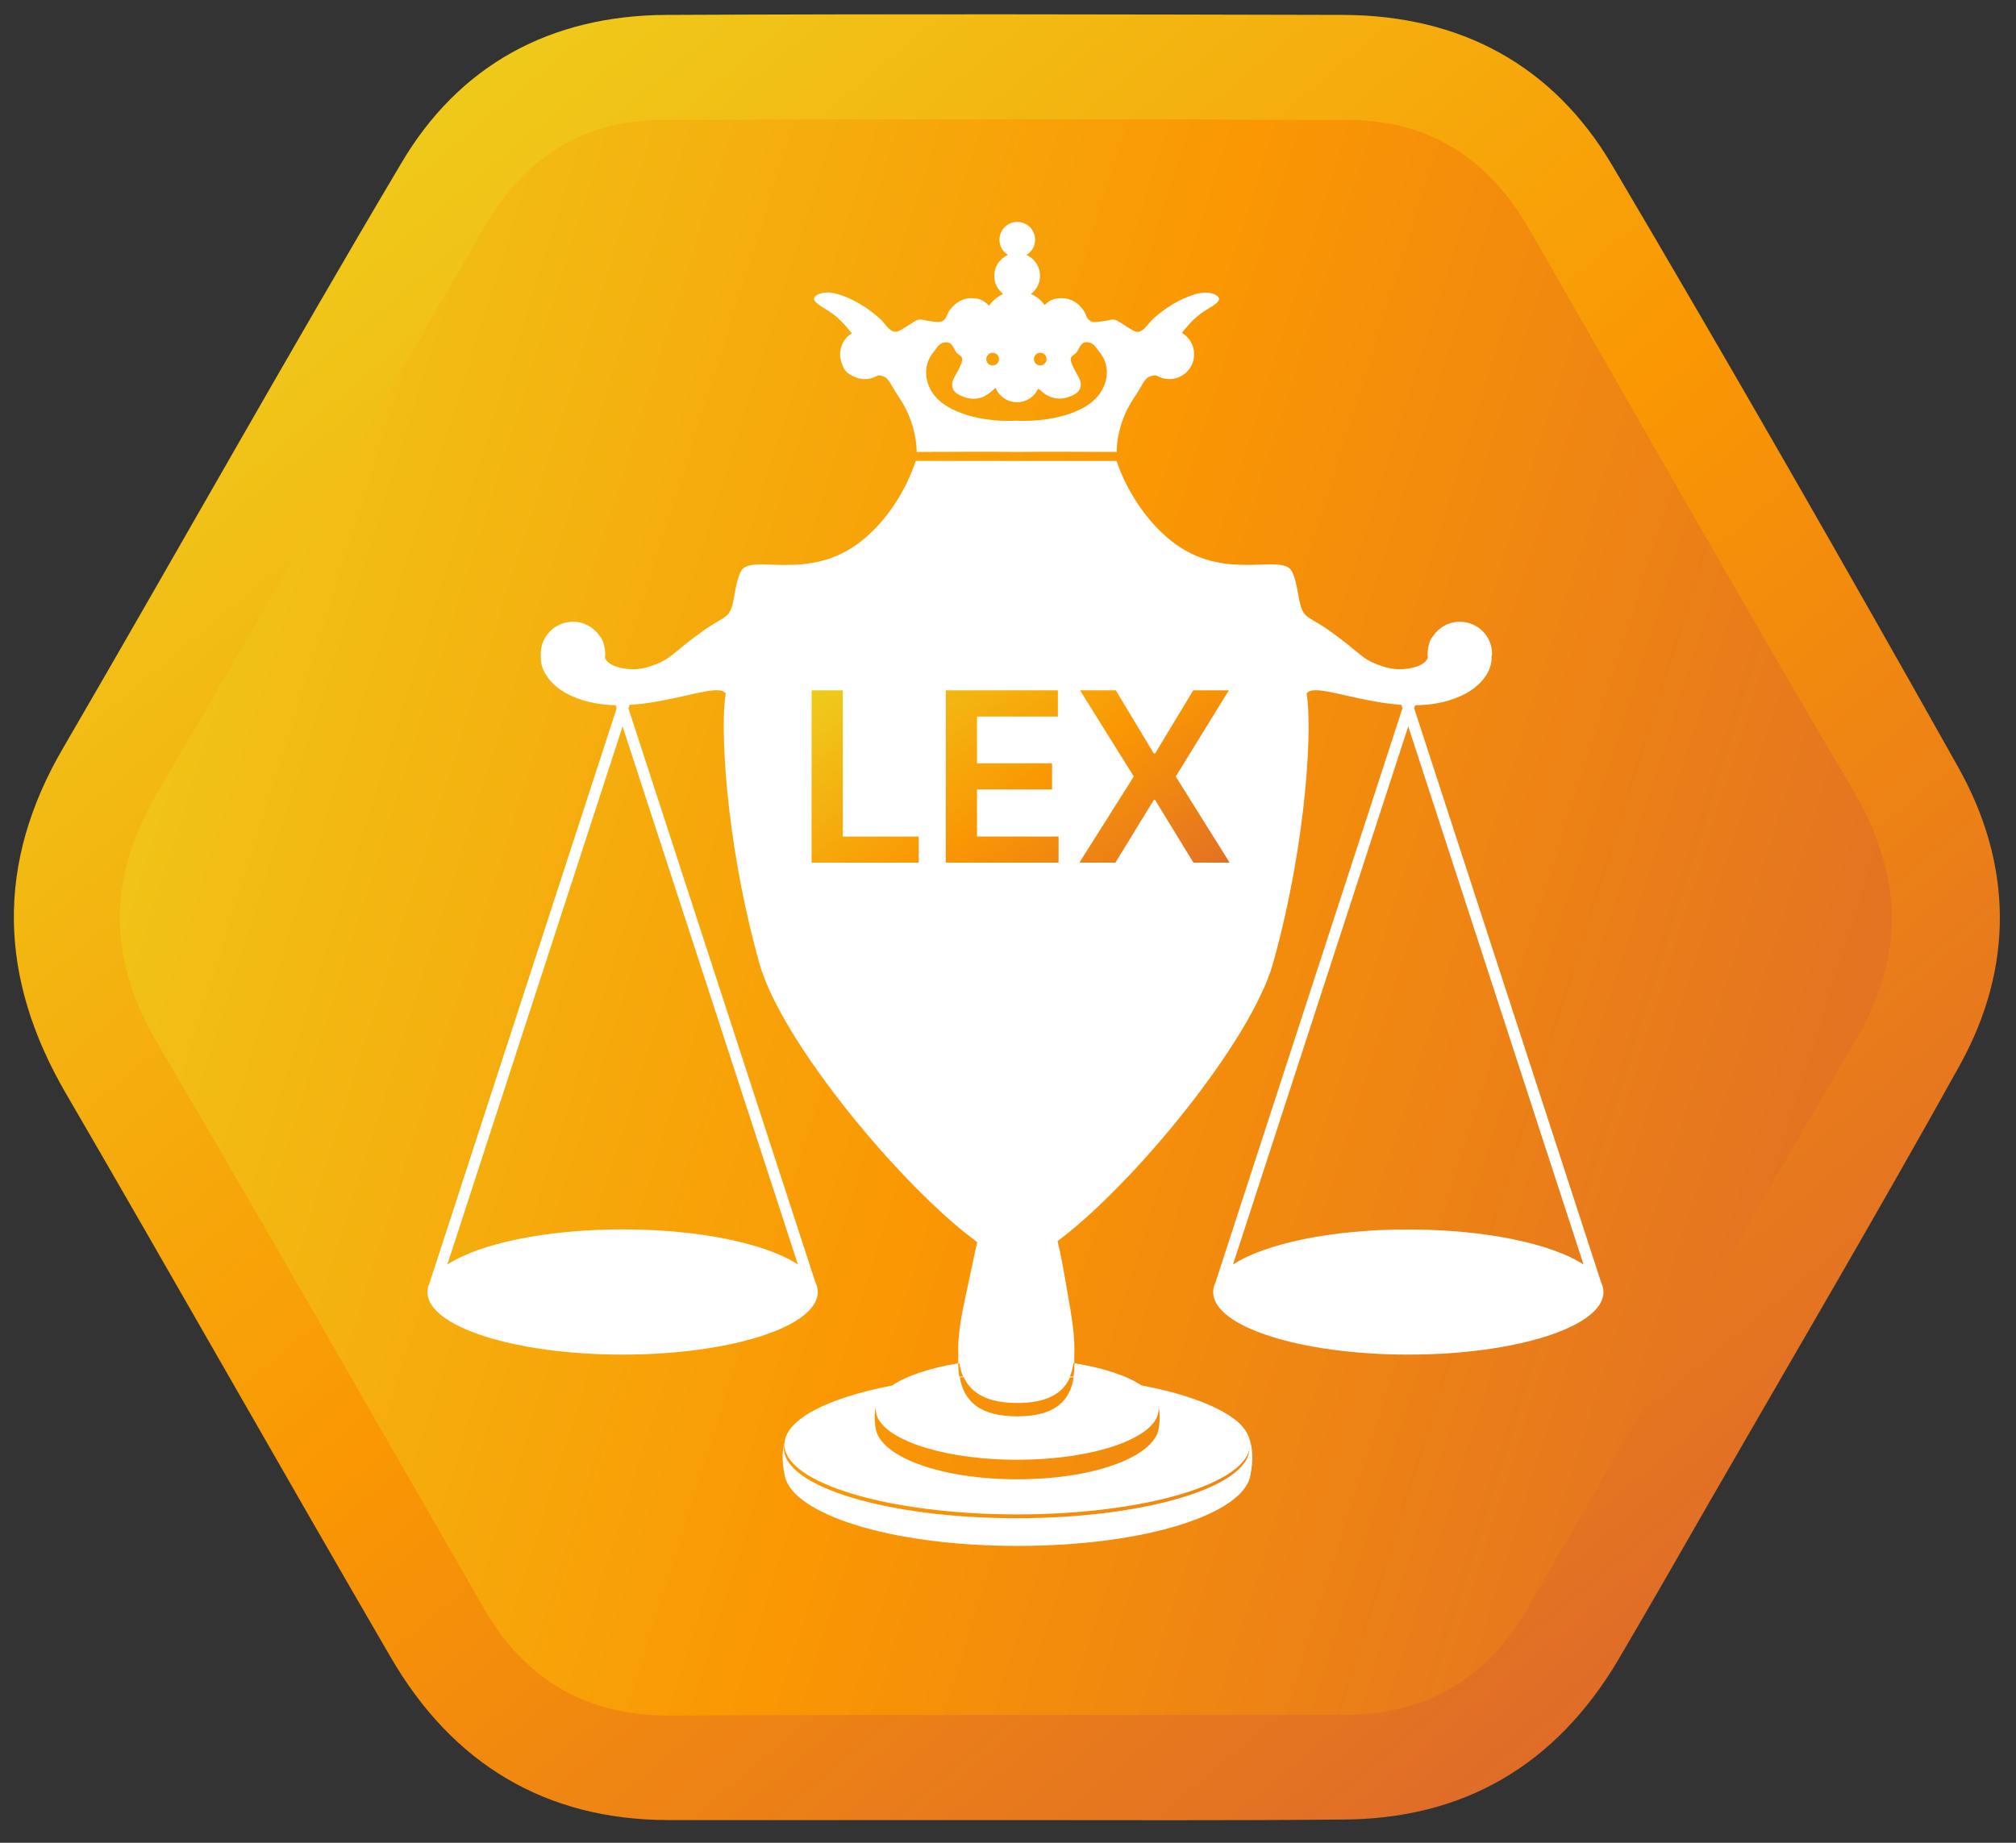 <svg width="35" height="32" viewBox="0 0 35 32" fill="none" xmlns="http://www.w3.org/2000/svg">
<rect x="0" y="0" width="35" height="32" fill="#333333" stroke="none"/>
<path d="M9.325 1.368L25.934 1.368L34.239 15.752L25.934 30.136L9.325 30.136L1.02 15.752L9.325 1.368Z" fill="url(#paint0_linear_820_4939)"/>
<path d="M17.452 31.606C15.503 31.606 13.563 31.606 11.614 31.606C9.462 31.606 7.853 30.619 6.787 28.785C4.893 25.53 3.036 22.239 1.142 18.984C-0.026 16.974 -0.081 14.992 1.105 12.973C3.063 9.608 4.966 6.206 6.952 2.859C7.964 1.125 9.563 0.268 11.568 0.259C15.485 0.24 19.41 0.25 23.327 0.259C25.35 0.268 26.959 1.125 27.988 2.868C30.029 6.325 32.025 9.81 33.992 13.314C34.948 15.01 34.967 16.799 34.02 18.505C32.613 21.04 31.142 23.539 29.698 26.047C29.165 26.978 28.632 27.909 28.09 28.831C27.005 30.656 25.405 31.597 23.281 31.597C21.341 31.615 19.392 31.606 17.452 31.606ZM17.452 29.78C19.41 29.78 21.369 29.78 23.336 29.78C24.724 29.78 25.791 29.172 26.49 27.983C28.411 24.682 30.287 21.354 32.218 18.062C33.1 16.559 33.027 15.167 32.153 13.692C30.25 10.474 28.411 7.21 26.545 3.974C25.855 2.776 24.835 2.094 23.447 2.084C19.447 2.066 15.457 2.066 11.457 2.084C10.115 2.094 9.095 2.757 8.423 3.919C6.52 7.201 4.654 10.502 2.732 13.766C1.868 15.241 1.859 16.624 2.723 18.099C4.645 21.363 6.511 24.654 8.405 27.936C9.104 29.154 10.161 29.78 11.568 29.79C13.535 29.78 15.494 29.78 17.452 29.78Z" fill="url(#paint1_linear_820_4939)"/>
<path d="M17.666 23.871C18.921 23.871 20.222 24.145 20.924 24.44C20.191 24.135 19.013 23.871 17.666 23.871C16.234 23.871 14.961 24.162 14.242 24.499C14.917 24.153 16.321 23.871 17.666 23.871Z" fill="white"/>
<path d="M20.924 24.439C21.407 24.638 21.691 24.884 21.691 25.15C21.691 25.82 19.881 26.364 17.651 26.364C15.42 26.364 13.61 25.82 13.61 25.15C13.61 24.909 13.842 24.685 14.244 24.497C13.742 24.653 13.485 24.978 13.625 25.631C13.765 26.287 15.435 26.845 17.665 26.845C19.896 26.845 21.576 26.288 21.706 25.631C21.854 24.896 21.527 24.572 20.924 24.439Z" fill="white"/>
<path d="M21.165 5.184C21.146 5.117 21.036 5.092 21.005 5.087C20.914 5.073 20.819 5.073 20.602 5.162C20.254 5.304 20.002 5.551 19.992 5.564C19.896 5.672 19.836 5.766 19.744 5.763C19.7 5.762 19.635 5.721 19.508 5.639C19.415 5.58 19.396 5.561 19.346 5.552C19.286 5.542 19.266 5.562 19.16 5.577C19.043 5.593 18.986 5.602 18.937 5.577C18.845 5.53 18.87 5.444 18.776 5.345C18.708 5.26 18.613 5.202 18.505 5.184C18.477 5.18 18.446 5.177 18.414 5.178C18.311 5.184 18.242 5.196 18.142 5.291C18.141 5.293 18.139 5.294 18.136 5.297C18.076 5.213 17.994 5.147 17.899 5.105C17.994 5.033 18.056 4.919 18.056 4.79C18.056 4.628 17.959 4.489 17.821 4.427C17.91 4.373 17.971 4.275 17.971 4.163C17.971 3.993 17.833 3.854 17.661 3.854C17.49 3.854 17.352 3.992 17.352 4.163C17.352 4.275 17.41 4.372 17.5 4.426C17.359 4.487 17.261 4.627 17.261 4.79C17.261 4.919 17.322 5.033 17.418 5.105C17.318 5.149 17.233 5.221 17.171 5.309C17.165 5.303 17.16 5.297 17.154 5.291C17.052 5.196 16.984 5.184 16.882 5.178C16.821 5.174 16.767 5.186 16.72 5.203C16.649 5.228 16.588 5.271 16.538 5.328C16.423 5.433 16.457 5.527 16.36 5.576C16.312 5.601 16.253 5.592 16.137 5.576C16.032 5.561 16.011 5.54 15.951 5.551C15.901 5.56 15.882 5.579 15.79 5.637C15.662 5.719 15.598 5.76 15.553 5.762C15.46 5.765 15.401 5.671 15.306 5.562C15.295 5.551 15.043 5.303 14.695 5.161C14.48 5.073 14.383 5.071 14.292 5.086C14.261 5.09 14.151 5.115 14.132 5.183C14.118 5.235 14.253 5.317 14.273 5.331C14.481 5.454 14.581 5.53 14.789 5.787C14.666 5.863 14.585 5.998 14.585 6.154C14.585 6.215 14.599 6.275 14.622 6.328C14.647 6.429 14.729 6.501 14.828 6.541C14.885 6.569 14.948 6.583 15.015 6.583C15.097 6.583 15.174 6.56 15.24 6.52C15.263 6.517 15.291 6.52 15.325 6.532C15.441 6.57 15.457 6.677 15.611 6.904C15.929 7.372 15.914 7.848 15.914 7.848C16.395 7.848 17.146 7.84 17.629 7.848C17.636 7.848 17.644 7.846 17.651 7.846C17.658 7.848 17.664 7.849 17.673 7.848C18.154 7.84 18.905 7.848 19.387 7.848C19.387 7.848 19.371 7.371 19.691 6.904C19.845 6.677 19.861 6.57 19.977 6.532C20.021 6.517 20.053 6.517 20.083 6.523C20.147 6.561 20.222 6.583 20.301 6.583C20.539 6.583 20.732 6.391 20.732 6.152C20.732 5.994 20.646 5.854 20.518 5.78C20.722 5.527 20.822 5.451 21.029 5.329C21.045 5.319 21.18 5.237 21.165 5.184ZM18.06 6.126C18.12 6.126 18.17 6.174 18.17 6.236C18.17 6.296 18.122 6.346 18.06 6.346C17.998 6.346 17.95 6.297 17.95 6.236C17.95 6.174 17.998 6.126 18.06 6.126ZM17.343 6.236C17.343 6.296 17.294 6.346 17.233 6.346C17.171 6.346 17.123 6.297 17.123 6.236C17.123 6.176 17.171 6.126 17.233 6.126C17.294 6.126 17.343 6.174 17.343 6.236ZM19.159 6.72C19.057 6.951 18.845 7.063 18.761 7.105C18.271 7.352 17.641 7.305 17.641 7.305C17.641 7.305 17.022 7.353 16.532 7.105C16.448 7.063 16.236 6.953 16.134 6.72C16.112 6.67 16.06 6.545 16.084 6.384C16.093 6.328 16.12 6.215 16.209 6.111C16.262 6.049 16.299 5.948 16.426 5.944C16.524 5.941 16.544 6.026 16.593 6.105C16.658 6.206 16.783 6.148 16.636 6.429C16.598 6.503 16.532 6.594 16.53 6.668C16.527 6.802 16.627 6.862 16.777 6.906C17.036 6.982 17.205 6.803 17.236 6.777C17.253 6.762 17.268 6.748 17.284 6.733C17.343 6.881 17.488 6.985 17.658 6.985C17.823 6.985 17.963 6.887 18.025 6.746C18.035 6.756 18.047 6.767 18.059 6.775C18.089 6.802 18.26 6.979 18.518 6.904C18.667 6.86 18.767 6.8 18.764 6.667C18.763 6.591 18.697 6.501 18.659 6.428C18.51 6.146 18.637 6.205 18.701 6.104C18.751 6.024 18.771 5.939 18.868 5.942C18.996 5.947 19.032 6.048 19.085 6.11C19.175 6.214 19.201 6.327 19.21 6.382C19.233 6.544 19.181 6.67 19.159 6.72Z" fill="white"/>
<path d="M27.797 22.268L24.552 12.3L24.587 12.192L24.508 12.167L24.488 12.108L24.408 12.135L24.404 12.133L24.402 12.136L24.305 12.167L24.348 12.3L21.101 22.274C21.076 22.327 21.062 22.381 21.062 22.437C21.062 23.037 22.579 23.523 24.45 23.523C26.322 23.523 27.838 23.037 27.838 22.437C27.837 22.378 27.824 22.322 27.797 22.268ZM21.406 21.959L24.449 12.614L27.492 21.959C26.941 21.598 25.785 21.35 24.45 21.35C23.113 21.348 21.957 21.598 21.406 21.959Z" fill="white"/>
<path d="M14.156 22.268L10.91 12.3L10.945 12.192L10.866 12.167L10.847 12.108L10.766 12.135L10.762 12.133L10.761 12.136L10.664 12.167L10.706 12.3L7.459 22.274C7.434 22.327 7.421 22.381 7.421 22.437C7.421 23.037 8.937 23.523 10.809 23.523C12.68 23.523 14.197 23.037 14.197 22.437C14.197 22.378 14.184 22.322 14.156 22.268ZM7.766 21.959L10.809 12.614L13.852 21.957C13.301 21.596 12.145 21.348 10.81 21.348C9.473 21.348 8.317 21.598 7.766 21.959Z" fill="white"/>
<path d="M25.904 11.355C25.904 11.046 25.653 10.797 25.345 10.797C25.149 10.797 24.976 10.898 24.876 11.05C24.842 11.093 24.817 11.141 24.808 11.194C24.794 11.245 24.785 11.298 24.785 11.354C24.785 11.377 24.786 11.399 24.789 11.421C24.728 11.586 24.43 11.614 24.38 11.618C24.206 11.634 24.068 11.593 23.994 11.568C23.616 11.441 23.657 11.363 23.088 10.957C22.837 10.778 22.696 10.738 22.635 10.643C22.529 10.479 22.55 10.185 22.435 9.933C22.275 9.576 21.258 10.146 20.316 9.378C19.628 8.818 19.385 8.004 19.385 8.004C19.385 8.004 16.193 8.004 15.897 8.004C15.897 8.004 15.664 8.818 14.976 9.378C14.034 10.146 13.016 9.578 12.856 9.933C12.742 10.185 12.762 10.479 12.657 10.643C12.595 10.738 12.454 10.778 12.204 10.957C11.635 11.363 11.676 11.439 11.297 11.568C11.224 11.593 11.086 11.634 10.912 11.618C10.862 11.614 10.564 11.586 10.502 11.421C10.505 11.399 10.507 11.376 10.507 11.354C10.507 11.298 10.498 11.244 10.483 11.194C10.475 11.141 10.451 11.093 10.416 11.05C10.316 10.898 10.143 10.797 9.947 10.797C9.637 10.797 9.388 11.047 9.388 11.355C9.388 11.367 9.388 11.379 9.389 11.391C9.372 11.662 9.584 11.901 9.817 12.032C10.894 12.63 12.449 11.755 12.601 12.048C12.507 12.495 12.563 14.496 13.181 16.719C13.563 18.098 15.675 20.628 16.966 21.57C16.904 21.829 16.849 22.125 16.778 22.442C16.692 22.834 16.618 23.217 16.639 23.536C16.636 23.583 16.635 23.63 16.636 23.676C16.642 23.674 16.648 23.674 16.655 23.673C16.668 23.755 16.69 23.833 16.721 23.903C16.699 23.904 16.677 23.906 16.655 23.907C16.643 23.834 16.636 23.756 16.636 23.674C16.145 23.755 15.74 23.89 15.486 24.06C14.363 24.276 13.619 24.654 13.619 25.084C13.619 25.754 15.429 26.298 17.66 26.298C19.891 26.298 21.701 25.754 21.701 25.084C21.701 24.651 20.948 24.271 19.816 24.057C19.559 23.887 19.15 23.752 18.654 23.673C18.654 23.755 18.648 23.833 18.637 23.906C18.616 23.904 18.596 23.903 18.575 23.901C18.604 23.831 18.625 23.753 18.637 23.67C18.642 23.671 18.648 23.671 18.653 23.673C18.653 23.629 18.651 23.583 18.65 23.538C18.669 23.218 18.601 22.835 18.532 22.442C18.477 22.118 18.424 21.814 18.361 21.552C19.649 20.596 21.724 18.089 22.104 16.719C22.721 14.496 22.777 12.495 22.683 12.048C22.836 11.755 24.39 12.632 25.467 12.032C25.7 11.901 25.913 11.664 25.895 11.391C25.904 11.379 25.904 11.367 25.904 11.355ZM20.115 24.812C20.034 25.289 19.015 25.688 17.66 25.688C16.305 25.688 15.288 25.289 15.204 24.812C15.174 24.638 15.18 24.498 15.218 24.384C15.209 24.413 15.204 24.443 15.204 24.474C15.204 24.957 16.305 25.349 17.66 25.349C19.015 25.349 20.115 24.957 20.115 24.474C20.115 24.453 20.113 24.434 20.109 24.413C20.138 24.522 20.143 24.652 20.115 24.812ZM18.642 23.915C18.576 24.322 18.323 24.595 17.66 24.595C16.998 24.595 16.733 24.322 16.662 23.915C16.686 23.915 16.708 23.913 16.731 23.913C16.858 24.189 17.133 24.363 17.66 24.363C18.189 24.363 18.458 24.19 18.578 23.913C18.6 23.913 18.62 23.913 18.642 23.915Z" fill="white"/>
<path d="M14.09 14.98V11.988H14.632V14.526H15.95V14.98H14.09ZM16.42 14.98V11.988H18.366V12.443H16.962V13.255H18.265V13.709H16.962V14.526H18.378V14.98H16.42ZM19.372 11.988L20.031 13.084H20.054L20.716 11.988H21.334L20.412 13.484L21.348 14.98H20.72L20.054 13.892H20.031L19.364 14.98H18.739L19.684 13.484L18.751 11.988H19.372Z" fill="url(#paint2_linear_820_4939)"/>
<defs>
<linearGradient id="paint0_linear_820_4939" x1="-3.7" y1="8.888" x2="37.728" y2="21.942" gradientUnits="userSpaceOnUse">
<stop stop-color="#ECD821"/>
<stop offset="0.516" stop-color="#FA9703"/>
<stop offset="1" stop-color="#DA6330"/>
</linearGradient>
<linearGradient id="paint1_linear_820_4939" x1="1.869" y1="0.248" x2="29.23" y2="33.064" gradientUnits="userSpaceOnUse">
<stop stop-color="#ECD821"/>
<stop offset="0.516" stop-color="#FA9703"/>
<stop offset="1" stop-color="#DA6330"/>
</linearGradient>
<linearGradient id="paint2_linear_820_4939" x1="14.105" y1="10.98" x2="18.94" y2="18.012" gradientUnits="userSpaceOnUse">
<stop stop-color="#ECD821"/>
<stop offset="0.516" stop-color="#FA9703"/>
<stop offset="1" stop-color="#DA6330"/>
</linearGradient>
</defs>
</svg>
